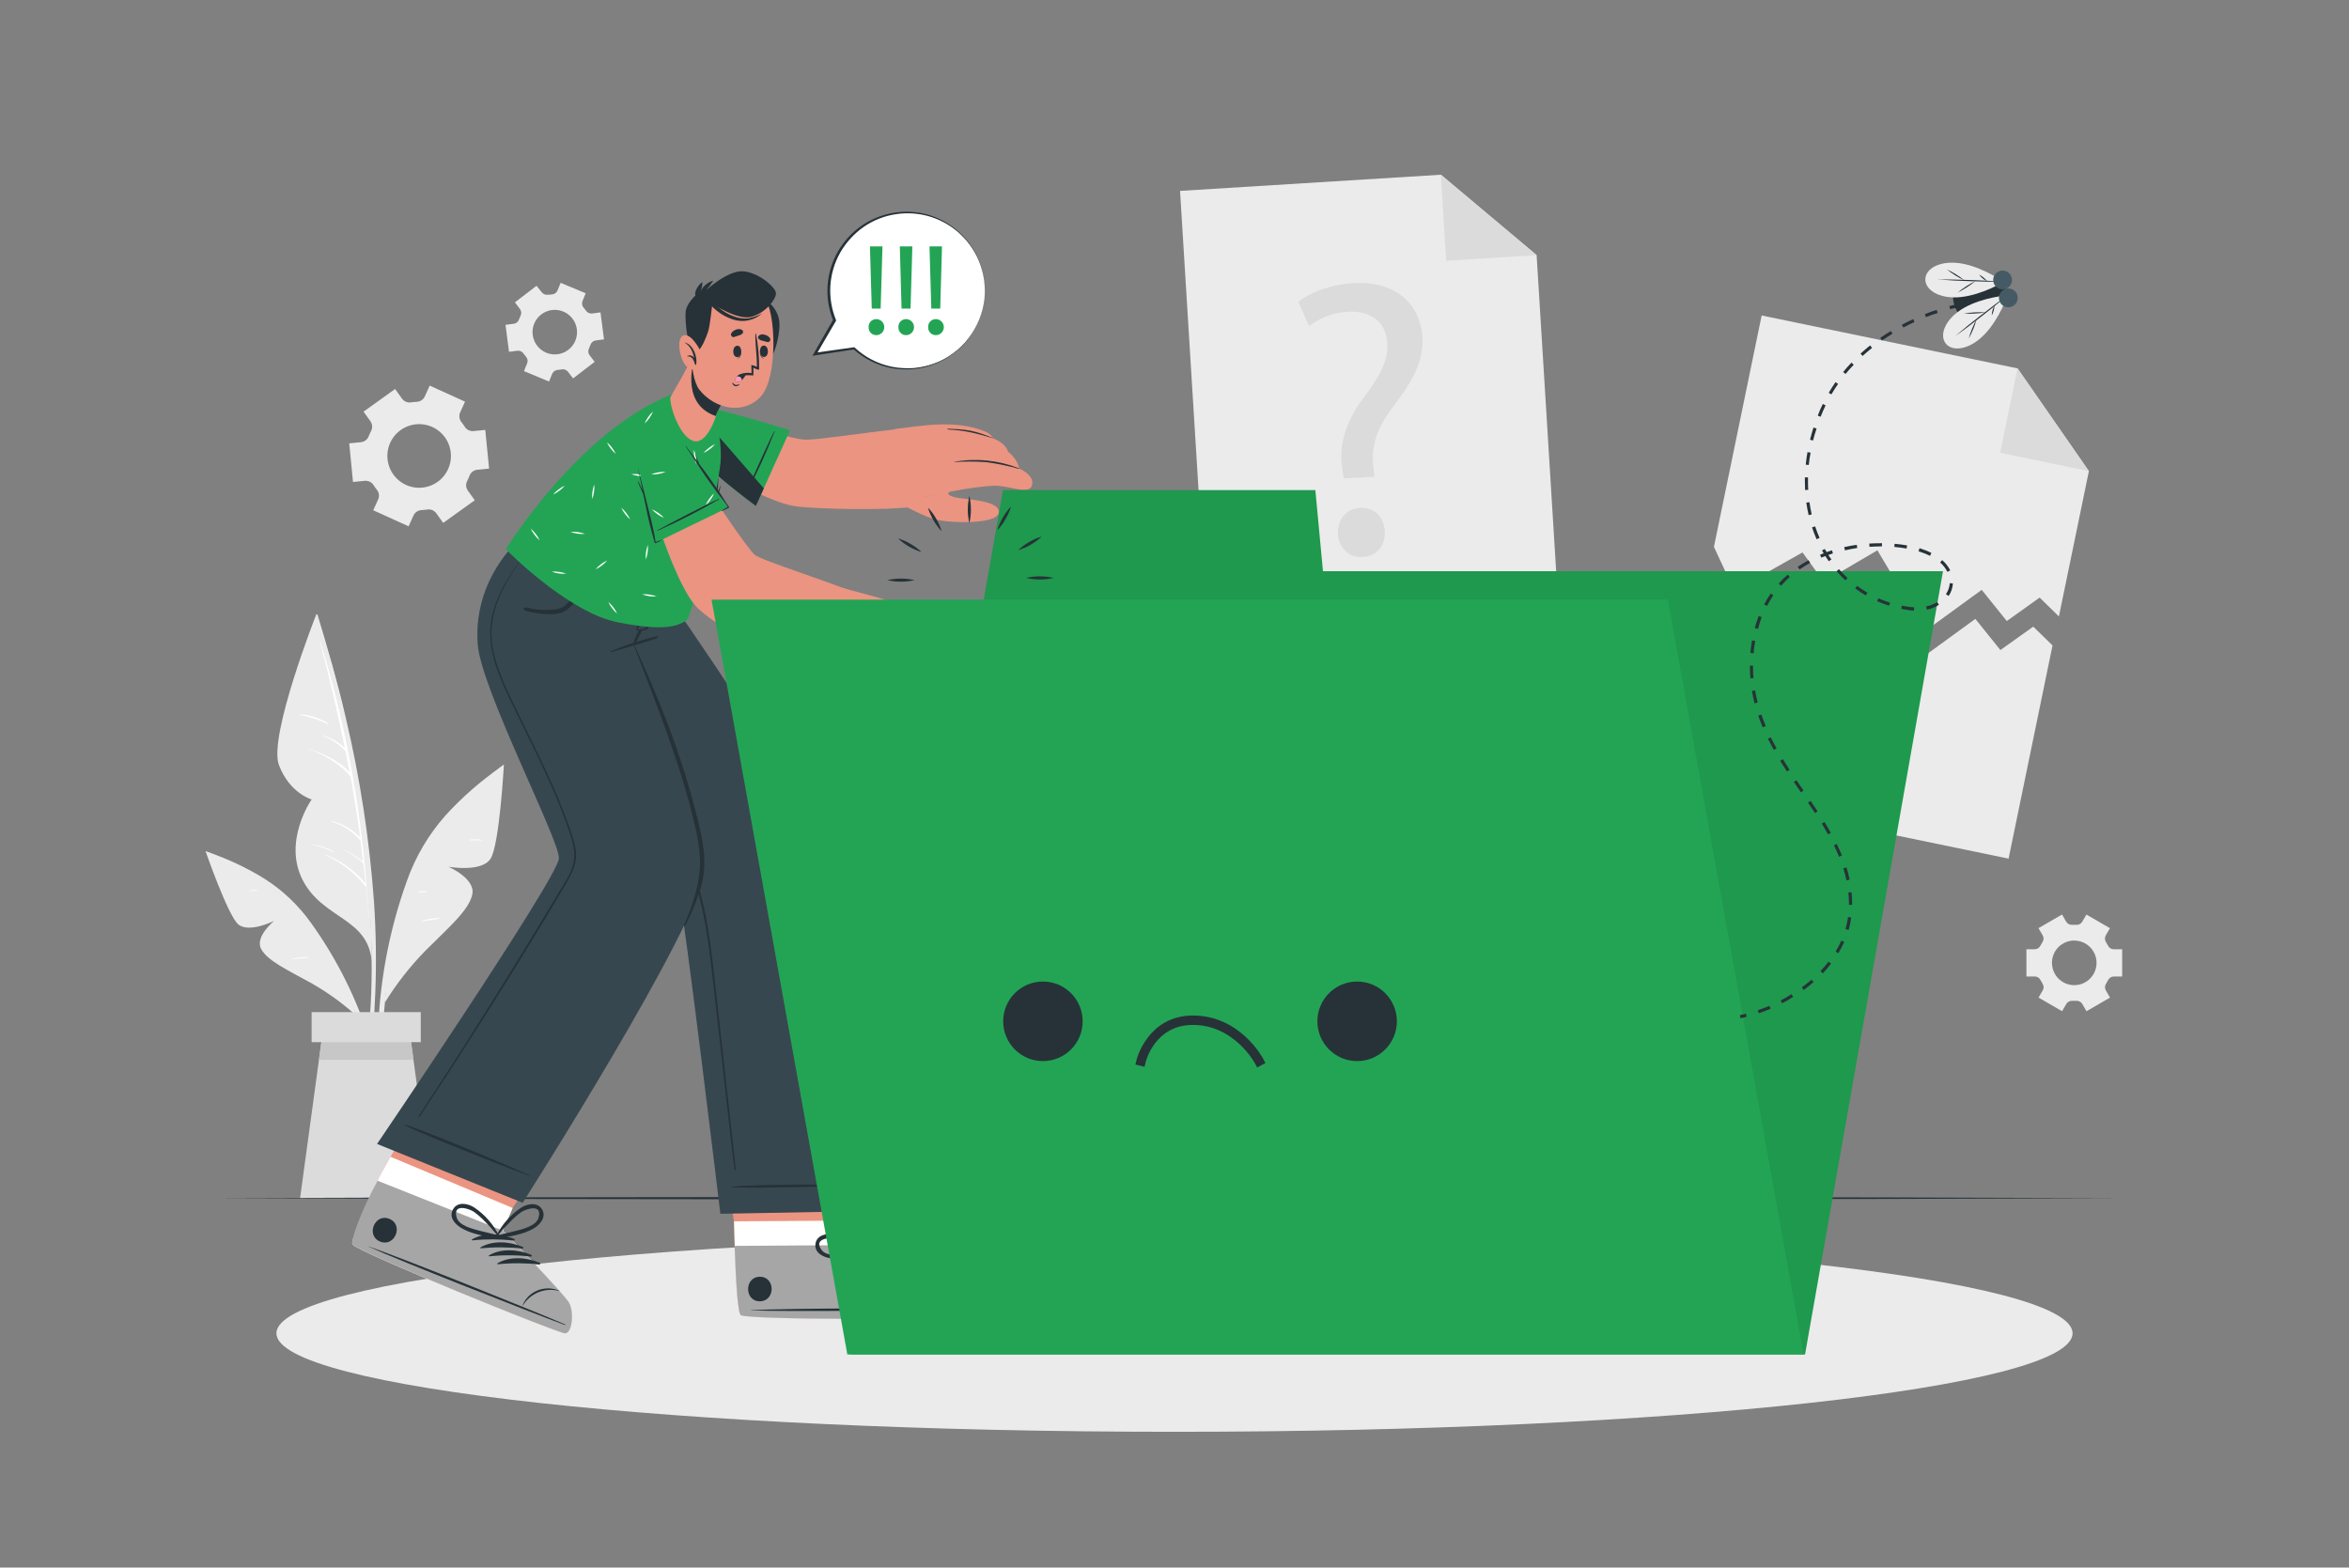 <svg width="454" height="303" viewBox="0 0 454 303" fill="none" xmlns="http://www.w3.org/2000/svg">
<rect x="0" y="0" width="454" height="303" fill="#808080" stroke="none"/>
<path d="M403.727 91.066L397.934 119.154L394.205 115.512L387.861 120.045L383.013 114.015L372.141 121.93L362.849 106.374L352.486 112.452L348.375 106.78L335.215 114.203L331.257 105.713L340.482 60.984L389.938 71.208L403.727 91.066Z" fill="#EBEBEB"/>
<path d="M389.938 71.207L403.727 91.066L386.572 87.52L389.938 71.207Z" fill="#DBDBDB"/>
<path d="M396.699 124.763L388.206 165.971L321.589 152.203L330.022 111.328L333.981 119.812L347.147 112.389L351.251 118.061L361.62 111.989L370.906 127.545L381.784 119.63L386.626 125.654L392.976 121.127L396.699 124.763Z" fill="#EBEBEB"/>
<path d="M301.353 119.935L233.465 124.14L228.071 36.9L278.484 33.773L296.989 49.317L301.353 119.935Z" fill="#EBEBEB"/>
<path d="M278.484 33.773L296.989 49.317L279.507 50.402L278.484 33.773Z" fill="#DBDBDB"/>
<path d="M259.688 92.475L259.422 90.505C258.738 86.427 259.851 81.864 263.393 77.095C266.589 72.853 268.32 69.823 268.126 66.381C267.908 62.502 265.336 60.054 260.548 60.248C257.811 60.39 255.183 61.362 253.011 63.035L250.923 58.351C253.344 56.382 257.581 54.927 261.607 54.715C270.342 54.23 274.591 59.406 274.924 65.181C275.215 70.35 272.539 74.234 269.137 78.773C266.014 82.912 264.991 86.324 265.433 90.184L265.62 92.16L259.688 92.475ZM258.611 103.207C258.453 100.395 260.239 98.311 262.896 98.165C265.554 98.02 267.491 99.886 267.648 102.704C267.793 105.365 266.165 107.51 263.356 107.667C260.675 107.819 258.738 105.868 258.586 103.207H258.611Z" fill="#DBDBDB"/>
<path d="M89.88 77.636L83.052 74.539L82.101 76.63C81.961 76.928 81.742 77.183 81.468 77.367C81.194 77.551 80.875 77.656 80.546 77.672C80.17 77.684 79.796 77.721 79.426 77.781C79.1 77.829 78.768 77.788 78.464 77.663C78.16 77.537 77.897 77.331 77.701 77.066L76.363 75.194L70.267 79.569L71.605 81.441C71.791 81.712 71.9 82.027 71.922 82.355C71.943 82.682 71.875 83.01 71.726 83.302C71.553 83.635 71.398 83.977 71.26 84.326C71.14 84.634 70.939 84.903 70.677 85.105C70.416 85.307 70.105 85.433 69.777 85.471L67.495 85.695L68.227 93.168L70.521 92.937C70.85 92.911 71.18 92.975 71.476 93.122C71.771 93.269 72.021 93.495 72.198 93.773C72.295 93.931 72.398 94.083 72.507 94.234C72.616 94.385 72.725 94.531 72.84 94.676C73.049 94.931 73.183 95.238 73.228 95.565C73.273 95.891 73.226 96.223 73.094 96.525L72.138 98.634L78.972 101.736L79.922 99.633C80.064 99.335 80.284 99.081 80.559 98.898C80.834 98.716 81.154 98.612 81.484 98.597C81.855 98.582 82.225 98.546 82.592 98.488C82.917 98.44 83.249 98.481 83.553 98.607C83.857 98.733 84.121 98.939 84.317 99.203L85.655 101.076L91.756 96.701L90.419 94.828C90.227 94.56 90.114 94.244 90.092 93.915C90.071 93.586 90.142 93.258 90.298 92.968C90.466 92.636 90.618 92.296 90.752 91.949C90.868 91.639 91.068 91.368 91.33 91.166C91.592 90.963 91.906 90.838 92.235 90.804L94.529 90.574L93.79 83.102L91.496 83.326C91.169 83.355 90.841 83.293 90.547 83.146C90.253 82.999 90.005 82.774 89.832 82.496C89.729 82.338 89.626 82.187 89.517 82.035C89.408 81.884 89.299 81.732 89.184 81.593C88.976 81.335 88.843 81.026 88.798 80.698C88.753 80.37 88.799 80.036 88.93 79.733L89.88 77.636ZM86.006 84.55C86.714 85.539 87.113 86.716 87.152 87.932C87.192 89.148 86.871 90.348 86.229 91.381C85.587 92.415 84.654 93.234 83.547 93.736C82.44 94.238 81.209 94.4 80.01 94.202C78.811 94.003 77.697 93.453 76.811 92.621C75.924 91.79 75.303 90.713 75.028 89.528C74.752 88.343 74.833 87.103 75.262 85.965C75.69 84.826 76.446 83.841 77.434 83.132C78.759 82.183 80.406 81.799 82.013 82.064C83.621 82.33 85.057 83.224 86.006 84.55Z" fill="#EBEBEB"/>
<path d="M398.539 176.777L393.987 179.407L394.792 180.801C394.913 181.001 394.972 181.232 394.965 181.465C394.957 181.698 394.883 181.924 394.75 182.116C394.611 182.334 394.478 182.559 394.356 182.795C394.257 183.004 394.1 183.18 393.904 183.303C393.707 183.425 393.48 183.489 393.249 183.486H391.651V188.752H393.261C393.492 188.749 393.719 188.813 393.916 188.935C394.112 189.058 394.269 189.234 394.369 189.443C394.49 189.679 394.623 189.903 394.762 190.121C394.895 190.313 394.969 190.539 394.977 190.773C394.985 191.006 394.925 191.236 394.804 191.436L393.999 192.83L398.551 195.46L399.363 194.06C399.48 193.862 399.65 193.7 399.855 193.593C400.059 193.486 400.289 193.438 400.519 193.454H401.294C401.523 193.439 401.753 193.487 401.957 193.594C402.161 193.701 402.332 193.862 402.45 194.06L403.261 195.466L407.807 192.836L407.002 191.436C406.887 191.235 406.831 191.006 406.84 190.775C406.848 190.544 406.921 190.32 407.05 190.128C407.19 189.909 407.323 189.679 407.444 189.449C407.543 189.24 407.7 189.064 407.897 188.941C408.093 188.819 408.32 188.755 408.552 188.758H410.162V183.492H408.54C408.308 183.495 408.081 183.431 407.885 183.309C407.688 183.186 407.531 183.01 407.432 182.801C407.311 182.571 407.177 182.34 407.038 182.122C406.909 181.93 406.836 181.706 406.828 181.475C406.819 181.243 406.875 181.014 406.99 180.813L407.795 179.413L403.249 176.783L402.438 178.165C402.32 178.364 402.15 178.525 401.946 178.633C401.741 178.74 401.511 178.788 401.282 178.771H400.894H400.507C400.276 178.787 400.046 178.738 399.841 178.631C399.636 178.524 399.464 178.363 399.344 178.165L398.539 176.777ZM400.894 181.807C401.747 181.806 402.581 182.058 403.291 182.532C404.001 183.005 404.554 183.679 404.881 184.468C405.208 185.257 405.294 186.125 405.128 186.962C404.962 187.8 404.551 188.569 403.948 189.173C403.345 189.777 402.576 190.188 401.74 190.354C400.903 190.52 400.036 190.434 399.248 190.107C398.46 189.78 397.787 189.226 397.314 188.515C396.841 187.805 396.589 186.97 396.59 186.116C396.589 185.549 396.7 184.989 396.916 184.465C397.132 183.942 397.449 183.466 397.849 183.065C398.248 182.664 398.723 182.347 399.246 182.13C399.768 181.913 400.328 181.801 400.894 181.801V181.807Z" fill="#EBEBEB"/>
<path d="M103.694 55.244L99.523 58.443L100.485 59.722C100.629 59.904 100.717 60.124 100.74 60.355C100.762 60.586 100.718 60.818 100.612 61.025C100.497 61.261 100.396 61.504 100.31 61.752C100.235 61.971 100.101 62.165 99.922 62.311C99.744 62.458 99.528 62.552 99.299 62.582L97.701 62.788L98.379 68.006L99.977 67.8C100.209 67.767 100.447 67.802 100.661 67.898C100.875 67.995 101.058 68.15 101.188 68.345C101.333 68.556 101.491 68.758 101.66 68.951C101.816 69.123 101.919 69.336 101.958 69.565C101.996 69.794 101.969 70.029 101.878 70.242L101.272 71.733L106.115 73.751L106.72 72.26C106.81 72.046 106.958 71.862 107.148 71.728C107.337 71.594 107.56 71.516 107.792 71.503L108.179 71.46L108.56 71.4C108.784 71.357 109.016 71.377 109.229 71.457C109.443 71.538 109.63 71.675 109.771 71.854L110.758 73.145L114.929 69.945L113.954 68.667C113.813 68.482 113.727 68.261 113.704 68.03C113.682 67.799 113.724 67.566 113.827 67.358C113.942 67.123 114.043 66.882 114.13 66.636C114.204 66.418 114.338 66.224 114.517 66.077C114.696 65.931 114.911 65.837 115.14 65.806L116.739 65.6L116.061 60.383L114.462 60.589C114.23 60.622 113.994 60.589 113.78 60.493C113.566 60.398 113.383 60.244 113.252 60.049C113.1 59.831 112.943 59.625 112.774 59.443C112.633 59.268 112.541 59.058 112.509 58.835C112.477 58.612 112.506 58.385 112.592 58.177L113.197 56.686L108.355 54.668L107.749 56.159C107.658 56.372 107.51 56.555 107.321 56.689C107.131 56.823 106.909 56.901 106.678 56.916L106.29 56.953L105.933 56.965C105.709 57.007 105.478 56.987 105.265 56.907C105.051 56.827 104.864 56.69 104.723 56.51L103.694 55.244ZM106.678 59.928C107.521 59.819 108.378 59.964 109.139 60.342C109.901 60.72 110.533 61.315 110.957 62.053C111.381 62.791 111.577 63.638 111.521 64.487C111.465 65.336 111.158 66.15 110.641 66.825C110.123 67.5 109.418 68.007 108.613 68.281C107.808 68.555 106.94 68.584 106.118 68.365C105.297 68.146 104.559 67.688 103.997 67.049C103.435 66.41 103.075 65.62 102.961 64.776C102.886 64.213 102.922 63.641 103.068 63.092C103.214 62.543 103.467 62.029 103.812 61.578C104.158 61.128 104.589 60.75 105.081 60.467C105.572 60.184 106.115 60.001 106.678 59.928Z" fill="#EBEBEB"/>
<path d="M72.531 191.969C72.758 186.11 72.678 180.244 72.289 174.395C71.423 162.315 69.583 150.326 66.786 138.544C65.249 131.914 63.36 125.393 61.387 118.879C61.326 118.679 61.011 118.733 61.066 118.939C67.162 141.907 72.162 165.601 71.817 189.478C71.72 196.144 70.945 202.719 70.316 209.361C70.316 209.536 70.588 209.609 70.63 209.427C71.883 203.725 72.295 197.774 72.531 191.969Z" fill="#EBEBEB"/>
<path d="M61.066 118.922C61.066 118.922 51.841 142.374 53.905 147.864C55.969 153.355 60.231 154.53 60.231 154.53C60.231 154.53 54.583 162.602 58.53 170.171C62.476 177.74 71.242 177.383 71.847 185.964C71.829 186.006 72.313 150.125 61.066 118.922Z" fill="#EBEBEB"/>
<path d="M70.824 171.189C70.839 171.15 70.839 171.107 70.824 171.068C69.613 155.057 66.612 139.232 61.877 123.891C61.877 123.848 61.786 123.86 61.798 123.891C63.627 130.759 65.241 137.655 66.641 144.58C65.401 143.403 63.886 142.557 62.234 142.119C62.234 142.119 62.186 142.156 62.234 142.168C63.969 142.804 65.529 143.842 66.786 145.198C67.053 146.561 67.319 147.919 67.567 149.282C65.503 146.973 62.646 145.828 59.783 144.737C59.776 144.74 59.771 144.745 59.767 144.751C59.763 144.756 59.761 144.763 59.761 144.77C59.761 144.778 59.763 144.784 59.767 144.79C59.771 144.796 59.776 144.801 59.783 144.804C62.767 146.016 65.733 147.579 67.755 150.155C68.457 154.045 69.075 157.95 69.607 161.869C68.117 160.306 66.205 159.209 64.105 158.711C64.038 158.711 64.002 158.79 64.069 158.808C66.226 159.445 68.153 160.695 69.613 162.408H69.65C69.831 163.782 70.005 165.161 70.17 166.547C69.017 165.57 67.715 164.785 66.314 164.22C66.278 164.22 66.254 164.262 66.314 164.275C67.744 164.895 69.054 165.762 70.182 166.838C70.182 166.838 70.213 166.838 70.231 166.838C70.382 168.153 70.533 169.468 70.667 170.783C68.588 168.267 65.89 166.337 62.84 165.184C62.827 165.184 62.815 165.189 62.805 165.198C62.796 165.207 62.791 165.219 62.791 165.232C62.791 165.245 62.796 165.257 62.805 165.266C62.815 165.275 62.827 165.281 62.84 165.281C65.852 166.61 68.498 168.65 70.552 171.225C70.574 171.254 70.605 171.275 70.639 171.285C70.674 171.296 70.711 171.296 70.745 171.286C70.945 173.304 71.127 175.322 71.272 177.346C71.272 177.376 71.32 177.376 71.32 177.346C71.163 175.314 70.998 173.262 70.824 171.189Z" fill="white"/>
<path d="M63.409 139.811C61.738 138.77 59.829 138.174 57.864 138.078C57.854 138.078 57.845 138.082 57.838 138.089C57.831 138.096 57.828 138.105 57.828 138.114C57.828 138.124 57.831 138.133 57.838 138.14C57.845 138.147 57.854 138.151 57.864 138.151C59.764 138.512 61.608 139.123 63.348 139.969C63.421 139.987 63.475 139.86 63.409 139.811Z" fill="white"/>
<path d="M64.528 164.639C63.244 163.901 61.831 163.418 60.364 163.215C60.315 163.215 60.309 163.282 60.364 163.294C61.796 163.581 63.181 164.067 64.48 164.736C64.535 164.766 64.583 164.669 64.528 164.639Z" fill="white"/>
<path d="M96.793 148.271C92.89 150.972 89.306 154.107 86.109 157.616C82.811 161.331 80.268 165.653 78.621 170.342C75.115 180.109 73.229 190.385 73.04 200.763C72.922 206.51 73.472 212.251 74.68 217.87C74.69 217.911 74.715 217.947 74.75 217.969C74.785 217.992 74.828 218.001 74.869 217.993C74.91 217.985 74.947 217.962 74.972 217.927C74.996 217.893 75.007 217.851 75.001 217.81C73.498 207.893 73.555 197.802 75.17 187.903C76.756 178.207 79.244 167.651 85.406 159.767C88.76 155.47 92.943 152.095 97.077 148.604C97.295 148.41 97.017 148.113 96.793 148.271Z" fill="#EBEBEB"/>
<path d="M74.395 193.771C76.617 190.174 79.228 186.833 82.18 183.808C86.799 179.185 90.685 175.9 91.29 172.846C91.896 169.792 86.666 167.537 86.666 167.537C86.666 167.537 93.052 168.689 94.801 166.004C96.551 163.319 97.392 147.77 97.392 147.77C97.392 147.77 85.77 156.078 80.352 167.725C74.934 179.372 74.395 193.771 74.395 193.771Z" fill="#EBEBEB"/>
<path d="M93.221 162.353C92.456 162.239 91.68 162.213 90.909 162.275C90.818 162.275 90.824 162.432 90.909 162.438C91.672 162.438 92.441 162.402 93.203 162.438C93.212 162.436 93.22 162.431 93.226 162.425C93.232 162.418 93.237 162.41 93.239 162.401C93.24 162.393 93.24 162.383 93.237 162.375C93.234 162.366 93.228 162.359 93.221 162.353Z" fill="white"/>
<path d="M84.874 177.438C83.647 177.463 82.433 177.705 81.29 178.153C81.29 178.153 81.29 178.213 81.29 178.207C82.501 177.922 83.669 177.807 84.868 177.601C84.883 177.594 84.897 177.583 84.906 177.569C84.916 177.555 84.921 177.538 84.922 177.521C84.923 177.504 84.918 177.487 84.91 177.472C84.901 177.458 84.889 177.445 84.874 177.438Z" fill="white"/>
<path d="M82.368 172.227C81.858 172.223 81.349 172.267 80.848 172.36C80.839 172.364 80.831 172.37 80.825 172.378C80.82 172.386 80.817 172.396 80.817 172.406C80.817 172.415 80.82 172.425 80.825 172.433C80.831 172.441 80.839 172.448 80.848 172.451C81.356 172.48 81.865 172.458 82.368 172.384C82.389 172.384 82.409 172.376 82.423 172.361C82.438 172.347 82.446 172.326 82.446 172.306C82.446 172.285 82.438 172.265 82.423 172.25C82.409 172.235 82.389 172.227 82.368 172.227Z" fill="white"/>
<path d="M40.321 164.765C44.104 166.049 47.729 167.758 51.127 169.861C54.652 172.104 57.709 175.01 60.128 178.418C65.218 185.511 69.115 193.39 71.665 201.743C73.088 206.368 73.965 211.143 74.281 215.972C74.274 216.003 74.257 216.031 74.232 216.051C74.207 216.071 74.176 216.082 74.144 216.082C74.112 216.082 74.081 216.071 74.057 216.051C74.032 216.031 74.015 216.003 74.008 215.972C72.939 207.6 70.566 199.447 66.974 191.811C63.445 184.327 58.996 176.364 52.192 171.407C48.487 168.71 44.322 166.94 40.17 165.074C39.952 165.001 40.103 164.692 40.321 164.765Z" fill="#EBEBEB"/>
<path d="M68.954 196.404C66.324 194.008 63.439 191.909 60.352 190.144C55.545 187.471 51.641 185.714 50.449 183.381C49.256 181.048 52.967 178.018 52.967 178.018C52.967 178.018 48.063 180.442 46.029 178.654C43.996 176.866 39.722 164.504 39.722 164.504C39.722 164.504 51.048 168.534 58.112 176.709C65.176 184.884 68.954 196.404 68.954 196.404Z" fill="#EBEBEB"/>
<path d="M59.553 185.025C58.439 184.947 57.321 185.085 56.26 185.431C56.26 185.431 56.26 185.486 56.26 185.479C57.343 185.294 58.437 185.18 59.535 185.14C59.613 185.14 59.631 185.031 59.553 185.025Z" fill="white"/>
<path d="M49.674 172.058C49.166 172.016 48.654 172.045 48.154 172.142C48.1 172.142 48.118 172.239 48.154 172.233C48.657 172.179 49.147 172.197 49.643 172.185C49.659 172.185 49.674 172.181 49.686 172.171C49.699 172.162 49.707 172.149 49.711 172.134C49.714 172.119 49.713 172.103 49.706 172.089C49.699 172.075 49.688 172.064 49.674 172.058Z" fill="white"/>
<path d="M83.56 231.604H57.997L61.641 204.873L62.573 198.02H78.984L79.916 204.873L83.56 231.604Z" fill="#DBDBDB"/>
<path d="M79.916 204.873H61.641L62.573 198.02H78.984L79.916 204.873Z" fill="#C7C7C7"/>
<path d="M81.326 195.641H60.225V201.446H81.326V195.641Z" fill="#DBDBDB"/>
<path d="M41.744 231.6L87.755 231.454L133.767 231.4L225.789 231.297L317.812 231.4L363.824 231.454L409.835 231.6L363.824 231.751L317.812 231.8L225.789 231.903L133.767 231.8L87.755 231.745L41.744 231.6Z" fill="#263238"/>
<path d="M227 276.765C322.862 276.765 400.573 268.24 400.573 257.724C400.573 247.208 322.862 238.684 227 238.684C131.138 238.684 53.427 247.208 53.427 257.724C53.427 268.24 131.138 276.765 227 276.765Z" fill="#EBEBEB"/>
<path d="M186.594 254.573C185.184 255.052 144.741 255.179 143.192 254.222C142.586 253.858 142.241 247.962 141.981 240.823C141.926 239.284 141.884 237.69 141.848 236.078L138.621 214.48L165.662 214.305L168.21 235.909L168.107 240.66C168.107 240.66 183.616 247.538 185.202 248.786C186.788 250.034 188.004 254.095 186.594 254.573Z" fill="#EB9481"/>
<path d="M186.594 254.575C185.184 255.054 144.741 255.181 143.192 254.223C142.477 253.775 142.09 245.164 141.872 236.08L168.18 235.91L168.077 240.661C168.077 240.661 183.585 247.539 185.171 248.788C186.757 250.036 188.004 254.096 186.594 254.575Z" fill="white"/>
<path d="M186.594 254.574C185.184 255.053 144.741 255.18 143.192 254.222C142.586 253.859 142.241 247.962 141.981 240.824L168.053 240.66C168.053 240.66 183.561 247.538 185.147 248.787C186.733 250.035 188.004 254.095 186.594 254.574Z" fill="#A6A6A6"/>
<path d="M186.007 252.954C179.227 252.809 151.866 252.875 145.153 253.251C145.098 253.251 145.098 253.287 145.153 253.293C151.872 253.578 179.233 253.293 186.007 253.063C186.152 253.057 186.152 252.954 186.007 252.954Z" fill="#263238"/>
<path d="M182.562 247.337C181.809 247.32 181.059 247.46 180.362 247.748C179.665 248.036 179.035 248.466 178.513 249.01C177.56 249.981 177.022 251.285 177.012 252.646C177.012 252.688 177.084 252.688 177.09 252.646C177.315 251.305 177.968 250.073 178.949 249.134C179.931 248.195 181.19 247.598 182.538 247.434C182.551 247.437 182.565 247.435 182.576 247.429C182.587 247.422 182.596 247.411 182.599 247.398C182.602 247.385 182.6 247.371 182.593 247.36C182.586 247.349 182.575 247.341 182.562 247.337Z" fill="#263238"/>
<path d="M170.704 241.325C167.992 241.295 164.85 242.264 163.168 244.494C163.107 244.579 163.228 244.67 163.307 244.628C165.676 243.376 168.172 242.38 170.752 241.658C170.792 241.647 170.827 241.622 170.85 241.587C170.872 241.553 170.881 241.511 170.875 241.47C170.869 241.429 170.849 241.392 170.817 241.365C170.786 241.338 170.745 241.324 170.704 241.325Z" fill="#263238"/>
<path d="M172.811 242.133C170.093 242.133 166.951 243.078 165.274 245.302C165.208 245.393 165.329 245.484 165.413 245.442C167.779 244.185 170.274 243.188 172.853 242.466C172.892 242.455 172.926 242.431 172.949 242.397C172.972 242.363 172.981 242.322 172.976 242.281C172.971 242.241 172.952 242.203 172.921 242.176C172.891 242.149 172.851 242.133 172.811 242.133Z" fill="#263238"/>
<path d="M174.905 242.945C172.193 242.945 169.051 243.885 167.369 246.115C167.308 246.2 167.429 246.29 167.508 246.248C169.877 244.996 172.373 244.001 174.953 243.279C174.993 243.268 175.028 243.243 175.051 243.208C175.073 243.173 175.082 243.132 175.076 243.091C175.07 243.05 175.05 243.012 175.018 242.985C174.987 242.959 174.946 242.944 174.905 242.945Z" fill="#263238"/>
<path d="M177.006 243.755C174.288 243.724 171.146 244.694 169.469 246.924C169.403 247.009 169.53 247.1 169.608 247.057C171.977 245.804 174.473 244.809 177.054 244.088C177.094 244.077 177.128 244.052 177.151 244.017C177.174 243.983 177.183 243.941 177.177 243.9C177.171 243.859 177.15 243.821 177.119 243.795C177.087 243.768 177.047 243.754 177.006 243.755Z" fill="#263238"/>
<path d="M146.86 246.797C143.833 246.797 143.833 251.554 146.86 251.536C149.887 251.518 149.911 246.779 146.86 246.797Z" fill="#263238"/>
<path d="M173.616 234.065C172.242 232.926 170.51 234.065 169.669 235.234C168.268 237.302 167.433 239.7 167.248 242.191C167.248 242.246 167.29 242.27 167.332 242.27C167.343 242.321 167.366 242.369 167.399 242.41C167.432 242.451 167.475 242.483 167.523 242.503C167.571 242.524 167.623 242.533 167.675 242.529C167.727 242.526 167.778 242.51 167.823 242.482C169.748 241.143 171.975 239.943 173.434 238.046C174.263 236.943 174.941 235.125 173.616 234.065ZM170.311 239.846C169.378 240.531 168.416 241.167 167.508 241.888C167.992 240.531 168.41 239.161 169.027 237.852C169.313 237.225 169.64 236.617 170.008 236.034C170.613 235.131 173.252 232.853 173.531 235.804C173.688 237.422 171.418 239.034 170.311 239.846Z" fill="#263238"/>
<path d="M160.492 243.222C162.853 243.573 165.292 242.894 167.611 242.525C167.661 242.512 167.708 242.487 167.747 242.453C167.786 242.418 167.816 242.375 167.836 242.327C167.855 242.278 167.863 242.226 167.859 242.174C167.854 242.122 167.838 242.072 167.811 242.028C167.819 242.021 167.826 242.012 167.831 242.002C167.836 241.992 167.839 241.981 167.839 241.97C167.839 241.959 167.836 241.948 167.831 241.938C167.826 241.928 167.819 241.92 167.811 241.913C165.948 240.25 163.68 239.106 161.237 238.598C159.808 238.325 157.786 238.719 157.605 240.495C157.387 242.167 159.112 243.004 160.492 243.222ZM158.846 241.682C157.03 239.355 160.498 239.155 161.539 239.398C162.215 239.567 162.878 239.782 163.525 240.04C164.849 240.59 166.144 241.207 167.405 241.889C166.255 242.004 165.123 242.21 163.979 242.367C162.611 242.549 159.862 242.961 158.846 241.682Z" fill="#263238"/>
<path d="M98.863 114.652C98.863 114.652 130.262 168.126 131.103 171.883C132.392 177.652 139.227 234.622 139.227 234.622L171.915 234.016C171.915 234.016 166.285 183.785 160.952 167.235C157.114 155.315 129.402 115.78 129.402 115.78L98.863 114.652Z" fill="#37474F"/>
<path d="M168.942 229.023C164.251 228.986 147.623 228.798 141.376 229.38C141.327 229.38 141.333 229.465 141.376 229.471C143.525 229.78 164.245 229.301 168.936 229.15C168.946 229.153 168.957 229.155 168.967 229.153C168.977 229.152 168.987 229.148 168.996 229.143C169.005 229.137 169.012 229.129 169.017 229.12C169.022 229.111 169.025 229.101 169.026 229.09C169.026 229.08 169.024 229.07 169.02 229.06C169.016 229.05 169.009 229.042 169.001 229.035C168.993 229.029 168.984 229.024 168.973 229.022C168.963 229.02 168.953 229.02 168.942 229.023Z" fill="#263238"/>
<path d="M104.22 119.562C106.278 122.792 108.458 125.955 110.552 129.161C112.646 132.367 114.753 135.573 116.829 138.772C120.97 145.236 125.005 151.743 128.936 158.292C130.854 161.327 132.495 164.53 133.839 167.86C135.066 171.192 135.988 174.628 136.593 178.126C137.235 181.635 137.659 185.18 138.052 188.725C138.456 192.494 138.878 196.266 139.317 200.039C140.177 207.759 141.039 215.48 141.902 223.2C142.005 224.146 142.108 225.091 142.205 226.042C142.205 226.182 141.969 226.206 141.951 226.042C140.988 218.377 140.189 210.68 139.317 203.014C138.882 199.189 138.448 195.365 138.016 191.543C137.61 187.986 137.223 184.422 136.672 180.889C136.167 177.402 135.398 173.958 134.372 170.587C133.242 167.097 131.727 163.743 129.856 160.588C126.073 154.05 122.065 147.626 118.058 141.196C114.051 134.767 109.935 128.282 105.709 121.932C105.189 121.15 104.662 120.368 104.117 119.598C104.075 119.556 104.184 119.502 104.22 119.562Z" fill="#263238"/>
<path d="M109.154 257.726C107.665 257.635 69.202 242.036 68.136 240.558C68.089 240.471 68.068 240.372 68.076 240.273C68.076 238.946 70.745 234.316 72.973 228.232C73.112 227.844 74.105 226.038 75.479 223.608C79.299 216.948 85.957 205.477 85.957 205.477L111.097 215.476L99.063 233.504L97.192 237.867C97.192 237.867 108.99 250.078 109.983 251.805C110.976 253.532 110.637 257.811 109.154 257.726Z" fill="#EB9481"/>
<path d="M109.154 257.723C107.665 257.632 69.202 242.034 68.136 240.555C68.089 240.468 68.068 240.369 68.076 240.27C68.076 238.943 70.745 234.313 72.973 228.229C73.112 227.841 74.105 226.036 75.479 223.605L99.087 233.501L97.216 237.865C97.216 237.865 109.014 250.076 110.007 251.803C111 253.53 110.637 257.808 109.154 257.723Z" fill="white"/>
<path d="M109.154 257.725C107.665 257.634 69.202 242.035 68.136 240.557C67.725 239.993 69.444 234.739 72.979 228.23L97.192 237.872C97.192 237.872 108.99 250.071 109.989 251.81C110.988 253.549 110.637 257.809 109.154 257.725Z" fill="#A6A6A6"/>
<path d="M109.214 256.003C102.985 253.324 77.598 243.107 71.236 240.938C71.181 240.938 71.169 240.937 71.236 240.974C77.356 243.761 102.822 253.773 109.19 256.124C109.311 256.154 109.347 256.057 109.214 256.003Z" fill="#263238"/>
<path d="M108.125 249.5C107.434 249.196 106.688 249.039 105.933 249.039C105.179 249.039 104.433 249.196 103.742 249.5C102.5 250.044 101.516 251.047 100.994 252.299C100.994 252.336 101.048 252.366 101.066 252.33C101.78 251.168 102.851 250.269 104.118 249.767C105.385 249.266 106.78 249.189 108.094 249.548C108.105 249.545 108.113 249.539 108.119 249.53C108.124 249.521 108.127 249.51 108.125 249.5Z" fill="#263238"/>
<path d="M99.39 239.476C96.89 238.428 93.609 238.149 91.218 239.585C91.127 239.64 91.218 239.767 91.296 239.761C93.962 239.49 96.648 239.504 99.311 239.803C99.352 239.808 99.393 239.797 99.427 239.773C99.46 239.75 99.484 239.714 99.494 239.674C99.504 239.634 99.499 239.592 99.479 239.555C99.46 239.519 99.428 239.491 99.39 239.476Z" fill="#263238"/>
<path d="M101.03 241.019C98.53 239.971 95.249 239.692 92.858 241.128C92.767 241.183 92.858 241.31 92.937 241.304C95.602 241.03 98.289 241.044 100.951 241.346C100.992 241.351 101.034 241.34 101.067 241.316C101.101 241.292 101.125 241.257 101.135 241.217C101.144 241.177 101.139 241.135 101.12 241.098C101.1 241.062 101.069 241.034 101.03 241.019Z" fill="#263238"/>
<path d="M102.677 242.558C100.171 241.51 96.89 241.231 94.505 242.667C94.408 242.722 94.505 242.849 94.577 242.843C97.243 242.569 99.93 242.583 102.592 242.885C102.634 242.892 102.677 242.883 102.712 242.86C102.748 242.837 102.773 242.801 102.784 242.76C102.795 242.719 102.79 242.676 102.77 242.638C102.75 242.601 102.717 242.572 102.677 242.558Z" fill="#263238"/>
<path d="M104.317 244.094C101.811 243.046 98.536 242.767 96.145 244.197C96.048 244.258 96.145 244.385 96.218 244.379C98.883 244.105 101.57 244.119 104.232 244.421C104.274 244.428 104.317 244.419 104.353 244.396C104.388 244.373 104.414 244.338 104.424 244.296C104.435 244.255 104.43 244.212 104.41 244.174C104.39 244.137 104.357 244.108 104.317 244.094Z" fill="#263238"/>
<path d="M75.231 235.593C72.404 234.466 70.648 238.872 73.487 239.999C76.326 241.126 78.088 236.72 75.231 235.593Z" fill="#263238"/>
<path d="M104.807 233.843C103.954 232.274 101.938 232.662 100.709 233.443C98.639 234.832 96.969 236.74 95.867 238.976C95.862 238.986 95.859 238.997 95.859 239.008C95.859 239.019 95.861 239.03 95.866 239.039C95.871 239.049 95.877 239.058 95.886 239.065C95.894 239.072 95.904 239.077 95.915 239.079C95.915 239.279 96.048 239.516 96.284 239.467C98.579 238.94 101.091 238.667 103.149 237.455C104.329 236.752 105.613 235.328 104.807 233.843ZM99.571 237.958C98.451 238.243 97.326 238.473 96.218 238.801C97.134 237.695 98.106 236.638 99.129 235.631C99.633 235.151 100.169 234.705 100.734 234.298C101.611 233.692 104.928 232.571 104.081 235.413C103.615 236.983 100.909 237.619 99.571 237.958Z" fill="#263238"/>
<path d="M89.208 237.4C91.266 238.612 93.778 238.896 96.066 239.43C96.302 239.484 96.46 239.248 96.442 239.042C96.453 239.041 96.464 239.037 96.473 239.03C96.483 239.023 96.49 239.014 96.495 239.004C96.5 238.994 96.502 238.982 96.501 238.971C96.5 238.959 96.496 238.948 96.49 238.939C95.389 236.698 93.719 234.786 91.647 233.394C90.437 232.606 88.409 232.212 87.549 233.776C86.69 235.339 88.003 236.691 89.208 237.4ZM88.264 235.351C87.422 232.509 90.733 233.636 91.611 234.248C92.175 234.657 92.709 235.104 93.209 235.588C94.231 236.596 95.201 237.656 96.115 238.763C95.007 238.436 93.881 238.2 92.761 237.915C91.405 237.551 88.724 236.945 88.264 235.351Z" fill="#263238"/>
<path d="M101.018 232.497L72.876 221.123C72.876 221.123 107.767 169.764 108.022 165.94C108.252 162.559 92.925 133.095 92.325 124.508C91.672 115.236 96.127 108.067 101.03 103.613L130.056 115.97C130.056 115.97 126.993 120.872 122.187 123.605C122.187 123.605 137.072 157.662 136.224 168.134C135.377 178.606 101.018 232.497 101.018 232.497Z" fill="#37474F"/>
<path d="M102.265 227.141C98.197 225.389 99.39 225.832 95.298 224.111C93.3 223.274 80.164 217.802 78.142 217.348C78.1 217.348 78.07 217.408 78.112 217.432C79.862 218.505 93.106 223.747 95.122 224.547C99.244 226.171 98.076 225.662 102.217 227.238C102.223 227.246 102.231 227.252 102.24 227.257C102.25 227.261 102.26 227.263 102.27 227.262C102.281 227.261 102.291 227.257 102.299 227.251C102.308 227.245 102.315 227.238 102.319 227.228C102.324 227.219 102.326 227.209 102.325 227.198C102.325 227.188 102.322 227.178 102.317 227.169C102.311 227.161 102.303 227.153 102.294 227.148C102.285 227.143 102.275 227.141 102.265 227.141Z" fill="#263238"/>
<path d="M126.944 122.982C123.923 123.687 120.966 124.648 118.107 125.854C118.095 125.858 118.084 125.864 118.075 125.872C118.066 125.88 118.059 125.89 118.053 125.901C118.048 125.912 118.045 125.924 118.044 125.936C118.043 125.948 118.045 125.961 118.049 125.972C118.053 125.984 118.059 125.994 118.067 126.004C118.075 126.013 118.085 126.02 118.096 126.025C118.107 126.031 118.119 126.034 118.131 126.035C118.143 126.035 118.156 126.034 118.167 126.03C121.133 125.163 124.148 124.351 127.066 123.327C127.289 123.248 127.174 122.933 126.944 122.982Z" fill="#263238"/>
<path d="M123.488 121.806C123.206 122.308 122.957 122.828 122.743 123.363C122.535 123.769 122.405 124.211 122.362 124.666C122.362 124.757 122.483 124.775 122.538 124.721C122.841 124.357 123.086 123.948 123.264 123.509C123.512 123.03 123.766 122.557 124.003 122.066C124.166 121.709 123.676 121.479 123.488 121.806Z" fill="#263238"/>
<path d="M123.851 119.052C124.033 118.604 124.208 118.161 124.396 117.713C124.584 117.265 124.82 116.804 125.001 116.331C125.001 116.259 125.147 116.331 125.116 116.386C124.935 116.834 124.82 117.307 124.681 117.768C124.541 118.228 124.384 118.689 124.233 119.149C123.948 120.004 123.627 120.852 123.234 121.682C123.71 121.706 124.186 121.623 124.626 121.44C125.076 121.152 125.422 120.727 125.613 120.228C125.867 119.731 126.103 119.222 126.363 118.725C126.684 118.188 126.953 117.622 127.168 117.034C127.168 116.962 127.314 117.034 127.283 117.089C126.889 118.331 126.372 119.531 125.74 120.67C125.467 121.113 125.256 121.579 124.759 121.749C124.222 121.899 123.66 121.939 123.107 121.864C123.034 121.864 122.949 121.864 122.973 121.755C123.221 120.84 123.514 119.938 123.851 119.052Z" fill="#263238"/>
<path d="M122.616 124.712C123.651 126.899 124.559 129.081 125.522 131.262C126.484 133.444 127.338 135.553 128.204 137.722C129.935 142.098 131.484 146.558 132.846 151.054C133.518 153.284 134.142 155.533 134.699 157.799C135.312 160.058 135.761 162.359 136.043 164.683C136.285 167.004 136.08 169.349 135.437 171.592C134.77 173.808 133.913 175.964 132.877 178.034C132.241 179.342 132.029 179.167 132.332 178.506C133.198 176.628 135.468 170.937 135.304 166.156C135.172 163.867 134.819 161.596 134.251 159.375C133.722 157.084 133.127 154.812 132.465 152.557C131.176 148.109 129.644 143.752 128.07 139.401C127.187 136.977 126.254 134.553 125.346 132.129C124.438 129.705 123.53 127.475 122.513 124.796C122.483 124.687 122.586 124.645 122.616 124.712Z" fill="#263238"/>
<path d="M101.254 117.484C101.757 117.297 102.465 117.606 102.973 117.691C103.632 117.802 104.297 117.869 104.965 117.891C105.625 117.914 106.287 117.892 106.944 117.824C107.606 117.807 108.255 117.634 108.839 117.321C109.796 116.623 110.617 115.754 111.26 114.757C112.026 113.74 112.659 112.628 113.143 111.449C113.143 111.376 113.27 111.449 113.246 111.497C113.034 112.17 112.877 112.849 112.64 113.509C112.379 114.13 112.068 114.728 111.708 115.297C111.125 116.442 110.263 117.422 109.202 118.145C108.034 118.812 106.533 118.751 105.231 118.696C104.476 118.652 103.726 118.553 102.985 118.4C102.453 118.284 101.557 118.2 101.218 117.733C101.202 117.715 101.19 117.694 101.183 117.671C101.176 117.648 101.174 117.624 101.178 117.6C101.181 117.577 101.19 117.554 101.203 117.534C101.216 117.514 101.234 117.497 101.254 117.484Z" fill="#263238"/>
<path d="M80.909 215.733C85.534 208.72 90.074 201.65 94.529 194.523C98.984 187.396 103.379 180.215 107.713 172.98C108.748 171.253 109.941 169.532 110.607 167.617C111.333 165.538 110.921 163.52 110.268 161.484C109.033 157.769 107.59 154.128 105.945 150.576C104.323 146.994 102.574 143.474 100.855 139.941C99.135 136.408 97.338 132.917 96.012 129.233C94.801 125.712 94.311 122.064 95.255 118.416C96.2 114.767 98.234 111.543 100.358 108.507C100.915 107.707 101.49 106.914 102.053 106.083C102.096 106.023 102.186 106.083 102.144 106.156C99.801 109.319 97.519 112.671 96.145 116.385C95.443 118.216 95.05 120.152 94.983 122.112C94.971 124.102 95.28 126.081 95.897 127.972C97.035 131.657 98.833 135.141 100.51 138.607C102.186 142.074 103.978 145.661 105.631 149.231C107.336 152.823 108.851 156.502 110.171 160.254C110.734 161.92 111.381 163.666 111.333 165.453C111.291 167.411 110.358 169.174 109.39 170.822C105.152 178.003 100.812 185.1 96.393 192.154C91.974 199.207 87.428 206.261 82.828 213.242L81.084 215.878C80.994 215.988 80.836 215.86 80.909 215.733Z" fill="#263238"/>
<path d="M131.666 83.307C134.287 89.064 147.526 96.996 153.724 97.851C158.18 98.457 171.727 98.675 176.37 97.966C181.818 97.13 177.653 82.434 174.439 82.816C165.601 83.846 158.095 84.998 155.734 84.998C152.853 84.998 137.265 79.992 135.389 79.283C130.788 77.568 130.183 80.04 131.666 83.307Z" fill="#EB9481"/>
<path d="M131.751 84.839C135.068 89.754 146.091 97.79 146.091 97.79L147.623 94.396L152.689 83.173C152.689 83.173 142.562 79.991 135.897 78.537C135.113 78.358 134.315 78.245 133.512 78.198C129.257 77.967 128.888 80.597 131.751 84.839Z" fill="#23A455"/>
<path d="M131.751 84.84C135.068 89.755 146.091 97.791 146.091 97.791L147.623 94.397C143.512 89.616 137.162 82.374 133.512 78.211C129.257 77.968 128.888 80.598 131.751 84.84Z" fill="#263238"/>
<path d="M144.106 95.511C144.947 93.445 148.688 85.124 149.62 83.391C149.681 83.27 149.778 83.282 149.723 83.391C148.1 87.529 146.253 91.575 144.19 95.511C144.166 95.584 144.069 95.56 144.106 95.511Z" fill="#263238"/>
<path d="M172.817 82.965C178.192 82.262 184.845 81.056 190.48 83.45C191.113 83.698 191.644 84.153 191.988 84.741C194.53 85.771 194.808 87.28 194.808 87.28C196.885 88.965 196.957 90.552 196.957 90.552C196.957 90.552 199.936 91.764 199.482 93.716C198.985 95.873 194.905 93.716 191.939 93.891C185.129 94.316 175.595 96.818 173.628 97.133L172.817 82.965Z" fill="#EB9481"/>
<path d="M184.494 89.317C186.485 89.181 188.483 89.181 190.474 89.317C192.643 89.59 194.788 90.025 196.891 90.62C196.904 90.625 196.919 90.624 196.932 90.618C196.945 90.612 196.956 90.6 196.96 90.587C196.965 90.573 196.964 90.558 196.958 90.545C196.952 90.532 196.941 90.522 196.927 90.517C192.976 88.965 188.675 88.529 184.494 89.257C184.397 89.245 184.397 89.323 184.494 89.317Z" fill="#263238"/>
<path d="M183.228 83.02C186.552 83.19 188.628 83.723 191.969 84.729V84.693C188.289 83.154 186.782 83.008 183.21 82.875C183.095 82.924 183.101 83.02 183.228 83.02Z" fill="#263238"/>
<path d="M183.767 94.922C182.901 95.328 183.113 95.782 184.766 96.164C186.418 96.546 193.289 96.661 193.047 99.061C192.805 101.461 183.113 101.158 180.408 100.309C177.702 99.461 173.628 97.134 173.628 97.134C175.547 96.813 180.05 95.594 183.767 94.922Z" fill="#EB9481"/>
<path d="M138.863 92.48C138.821 93.516 138.724 94.57 138.579 95.619C138.579 95.576 138.579 95.54 138.621 95.504C138.821 94.958 139.021 94.401 139.263 93.873C139.263 93.873 139.324 93.873 139.317 93.873C139.201 94.451 139.027 95.016 138.797 95.558C138.688 95.819 138.585 96.073 138.47 96.328C138.397 96.794 138.313 97.255 138.222 97.715C138.04 98.582 137.223 102.266 137.011 102.891C136.975 103.018 136.817 102.988 136.83 102.842C136.872 102.163 137.556 98.328 137.695 97.455C137.966 95.77 138.327 94.101 138.779 92.455C138.809 92.425 138.87 92.449 138.863 92.48Z" fill="#263238"/>
<path d="M132.568 120.036C130.952 120.866 128.869 122.157 119.487 120.308C118.881 120.187 118.312 120.042 117.719 119.866C108.924 117.224 98.349 106.867 97.773 106.134C97.773 106.134 111.751 83.452 129.626 76.319C131.836 75.44 135.492 77.137 137.495 79.252C138.216 80.01 139.784 85.579 139.184 90.087C138.585 94.596 134.178 119.206 132.568 120.036Z" fill="#23A455"/>
<path d="M131.309 89.879C131.376 90.837 131.242 91.799 130.915 92.703C130.839 91.744 130.973 90.78 131.309 89.879Z" fill="white"/>
<path d="M125.213 105.328C125.252 105.805 125.235 106.285 125.165 106.758C125.106 107.235 124.991 107.703 124.82 108.152C124.778 107.673 124.794 107.191 124.868 106.716C124.93 106.242 125.046 105.776 125.213 105.328Z" fill="white"/>
<path d="M114.856 93.648C114.924 94.609 114.79 95.573 114.462 96.478C114.386 95.518 114.521 94.552 114.856 93.648Z" fill="white"/>
<path d="M135.298 104.539C135.337 105.018 135.32 105.5 135.25 105.975C135.191 106.452 135.075 106.92 134.905 107.369C134.863 106.89 134.879 106.408 134.953 105.933C135.014 105.457 135.13 104.989 135.298 104.539Z" fill="white"/>
<path d="M121.999 91.651C122.475 91.611 122.954 91.625 123.427 91.694C123.904 91.754 124.372 91.872 124.82 92.045C123.862 92.114 122.901 91.98 121.999 91.651Z" fill="white"/>
<path d="M110.243 102.806C111.201 102.739 112.162 102.873 113.064 103.2C112.106 103.277 111.143 103.142 110.243 102.806Z" fill="white"/>
<path d="M124.093 114.885C125.051 114.816 126.012 114.95 126.914 115.279C125.956 115.354 124.994 115.22 124.093 114.885Z" fill="white"/>
<path d="M106.617 110.497C107.575 110.43 108.536 110.564 109.438 110.891C108.48 110.967 107.518 110.833 106.617 110.497Z" fill="white"/>
<path d="M131.218 79.021C132.176 78.953 133.137 79.088 134.039 79.415C133.082 79.482 132.121 79.348 131.218 79.021Z" fill="white"/>
<path d="M127.798 82.887C127.492 83.255 127.142 83.585 126.757 83.868C126.382 84.159 125.976 84.407 125.546 84.608C125.85 84.242 126.195 83.912 126.575 83.626C126.954 83.335 127.364 83.087 127.798 82.887Z" fill="white"/>
<path d="M109.16 93.875C108.85 94.24 108.499 94.567 108.113 94.851C107.741 95.147 107.335 95.395 106.902 95.59C107.213 95.227 107.565 94.899 107.949 94.614C108.321 94.32 108.728 94.072 109.16 93.875Z" fill="white"/>
<path d="M132.435 98.832C132.125 99.199 131.774 99.528 131.388 99.814C131.015 100.108 130.609 100.357 130.177 100.553C130.487 100.186 130.838 99.857 131.224 99.571C131.598 99.28 132.005 99.032 132.435 98.832Z" fill="white"/>
<path d="M117.362 108.332C117.052 108.699 116.701 109.028 116.315 109.314C115.942 109.607 115.536 109.856 115.104 110.053C115.414 109.686 115.765 109.357 116.151 109.071C116.526 108.78 116.932 108.532 117.362 108.332Z" fill="white"/>
<path d="M138.21 85.852C137.9 86.219 137.549 86.548 137.162 86.833C136.787 87.124 136.381 87.372 135.952 87.573C136.261 87.206 136.613 86.876 136.999 86.591C137.372 86.297 137.778 86.049 138.21 85.852Z" fill="white"/>
<path d="M137.895 96.862C137.528 96.552 137.199 96.2 136.914 95.814C136.62 95.441 136.372 95.034 136.176 94.602C136.544 94.908 136.873 95.258 137.156 95.644C137.446 96.022 137.693 96.43 137.895 96.862Z" fill="white"/>
<path d="M104.299 104.448C103.932 104.138 103.603 103.786 103.318 103.4C103.027 103.025 102.779 102.618 102.58 102.188C102.946 102.498 103.275 102.849 103.56 103.236C103.854 103.609 104.102 104.016 104.299 104.448Z" fill="white"/>
<path d="M133.809 113.473C133.441 113.167 133.112 112.817 132.828 112.431C132.538 112.055 132.291 111.649 132.09 111.219C132.456 111.529 132.785 111.881 133.07 112.267C133.363 112.639 133.61 113.044 133.809 113.473Z" fill="white"/>
<path d="M119.021 87.746C118.654 87.439 118.325 87.089 118.04 86.704C117.751 86.328 117.504 85.921 117.301 85.492C117.669 85.799 117.999 86.149 118.282 86.534C118.571 86.911 118.819 87.317 119.021 87.746Z" fill="white"/>
<path d="M119.281 118.612C118.914 118.302 118.585 117.95 118.3 117.564C118.01 117.188 117.762 116.782 117.562 116.352C117.93 116.658 118.259 117.008 118.542 117.394C118.834 117.771 119.081 118.179 119.281 118.612Z" fill="white"/>
<path d="M121.793 100.405C121.43 100.093 121.103 99.742 120.818 99.356C120.523 98.985 120.275 98.578 120.08 98.144C120.445 98.455 120.772 98.806 121.055 99.193C121.349 99.566 121.597 99.972 121.793 100.405Z" fill="white"/>
<path d="M134.221 85.293C131.938 84.869 129.796 80.148 129.523 76.972C129.523 76.754 130.589 75.027 131.805 72.864C132.544 71.549 133.325 70.064 133.948 68.658C134.075 68.373 134.82 69.337 134.82 69.337L136.442 70.549L141.799 74.664C140.524 76.196 139.44 77.879 138.573 79.675C138.487 79.87 138.422 80.073 138.379 80.281C138.377 80.316 138.377 80.35 138.379 80.384C138.046 81.584 136.418 85.699 134.221 85.293Z" fill="#EB9481"/>
<path d="M138.379 80.313C138.377 80.347 138.377 80.382 138.379 80.416C138.061 80.323 137.751 80.203 137.453 80.058C131.587 77.307 134.172 69.441 134.172 69.441L136.472 70.581L141.83 74.695C140.554 76.228 139.47 77.911 138.603 79.707C138.507 79.9 138.432 80.104 138.379 80.313Z" fill="#263238"/>
<path d="M147.956 57.922C147.956 57.922 150.637 59.625 150.649 62.655C150.661 65.685 149.439 68.648 149.184 68.757C148.93 68.866 147.956 57.922 147.956 57.922Z" fill="#263238"/>
<path d="M134.65 59.495C133.04 62.677 133.125 72.706 135.135 75.287C138.052 79.033 143.67 80.323 147.066 76.621C150.353 73.033 150.014 59.968 147.671 57.532C144.263 53.932 137.035 54.786 134.65 59.495Z" fill="#EB9481"/>
<path d="M143.198 67.523C143.198 67.523 143.143 67.56 143.149 67.584C143.186 68.269 143.113 69.057 142.502 69.299C142.502 69.299 142.502 69.341 142.502 69.335C143.258 69.214 143.343 68.166 143.198 67.523Z" fill="#263238"/>
<path d="M142.574 66.829C141.472 66.769 141.436 68.975 142.459 69.029C143.482 69.084 143.494 66.878 142.574 66.829Z" fill="#263238"/>
<path d="M146.933 67.5C146.933 67.5 146.987 67.5 146.987 67.561C146.951 68.245 147.029 69.033 147.647 69.269C147.647 69.269 147.647 69.312 147.647 69.306C146.884 69.191 146.793 68.142 146.933 67.5Z" fill="#263238"/>
<path d="M147.556 66.798C148.652 66.732 148.706 68.938 147.689 68.998C146.672 69.059 146.636 66.853 147.556 66.798Z" fill="#263238"/>
<path d="M141.884 65.149C142.173 65.066 142.458 64.969 142.738 64.858C143.056 64.8 143.345 64.638 143.561 64.397C143.613 64.309 143.635 64.206 143.623 64.104C143.611 64.002 143.566 63.907 143.494 63.834C143.33 63.709 143.136 63.63 142.932 63.606C142.728 63.581 142.521 63.612 142.332 63.694C141.924 63.804 141.57 64.061 141.339 64.415C141.293 64.5 141.272 64.596 141.279 64.692C141.286 64.788 141.32 64.88 141.377 64.957C141.434 65.034 141.513 65.093 141.602 65.127C141.692 65.161 141.79 65.169 141.884 65.149Z" fill="#263238"/>
<path d="M148.307 66.124C148.012 66.058 147.721 65.977 147.435 65.882C147.116 65.839 146.82 65.692 146.594 65.463C146.535 65.379 146.507 65.278 146.514 65.175C146.52 65.073 146.561 64.976 146.63 64.9C146.786 64.766 146.975 64.677 147.178 64.642C147.38 64.607 147.588 64.627 147.78 64.7C148.194 64.786 148.561 65.023 148.809 65.366C148.861 65.448 148.888 65.542 148.887 65.638C148.887 65.735 148.858 65.829 148.804 65.909C148.751 65.989 148.676 66.052 148.587 66.091C148.499 66.129 148.402 66.14 148.307 66.124Z" fill="#263238"/>
<path d="M141.648 74.002C141.811 74.166 141.969 74.384 142.217 74.408C142.472 74.408 142.723 74.355 142.956 74.251C142.956 74.251 142.998 74.251 142.956 74.287C142.856 74.42 142.723 74.524 142.569 74.587C142.416 74.65 142.248 74.67 142.084 74.645C141.946 74.607 141.821 74.529 141.727 74.422C141.632 74.314 141.571 74.181 141.551 74.039C141.546 74.026 141.547 74.012 141.553 73.999C141.558 73.987 141.569 73.977 141.581 73.972C141.594 73.967 141.608 73.968 141.621 73.973C141.633 73.979 141.643 73.99 141.648 74.002Z" fill="#263238"/>
<path d="M145.607 71.081C145.607 71.081 145.637 72.099 145.607 72.577C144.677 72.478 143.737 72.511 142.816 72.674C142.598 72.723 142.623 72.547 142.871 72.432C143.613 72.092 144.439 71.983 145.244 72.117C145.292 71.99 145.165 70.541 145.244 70.547C145.61 70.619 145.964 70.742 146.297 70.911C146.297 68.778 145.958 66.669 145.988 64.536C145.988 64.463 146.103 64.451 146.115 64.536C146.546 66.792 146.748 69.086 146.721 71.383C146.727 71.644 145.788 71.177 145.607 71.081Z" fill="#263238"/>
<path d="M144.245 72.216C144.004 72.851 143.556 73.387 142.974 73.737C142.06 74.107 141.763 73.276 142.683 72.525C143.166 72.281 143.706 72.174 144.245 72.216Z" fill="#263238"/>
<path d="M143.295 73.551C143.198 73.629 143.09 73.693 142.974 73.739C142.132 74.078 141.799 73.405 142.477 72.727C142.937 72.763 143.464 72.933 143.295 73.551Z" fill="#FF99BA"/>
<path d="M134.19 68.071C135.298 68.41 136.569 65.077 136.932 63.829C137.247 62.702 137.61 59.12 137.665 58.872C137.719 58.623 142.508 62.041 145.28 61.229C148.052 60.417 149.935 57.902 149.977 56.732C150.02 55.563 146.551 52.593 143.555 52.442C140.558 52.29 136.497 56.078 136.497 56.078C136.987 55.52 137.433 54.925 137.828 54.296C137.78 54.163 135.843 54.939 135.486 56.32C135.486 56.32 135.873 54.581 135.728 54.551C135.583 54.52 134.075 56.005 134.414 57.132C134.414 57.132 132.671 58.641 132.514 60.296C132.356 61.95 132.889 67.671 134.19 68.071Z" fill="#263238"/>
<path d="M147.266 60.598C146.441 61.045 145.553 61.364 144.632 61.543C143.599 61.635 142.559 61.469 141.606 61.058C140.645 60.687 139.754 60.158 138.966 59.495C138.27 58.925 137.647 58.228 136.902 57.719C136.715 57.586 136.503 57.858 136.618 58.028C137.86 59.785 139.634 61.094 141.678 61.761C142.628 62.071 143.641 62.129 144.619 61.929C145.597 61.73 146.507 61.279 147.259 60.622C147.259 60.622 147.278 60.598 147.266 60.598Z" fill="#263238"/>
<path d="M135.346 67.774C135.346 67.774 133.627 64.283 132.078 64.847C130.528 65.41 131.472 70.24 133.064 71.125C133.259 71.251 133.478 71.337 133.707 71.376C133.936 71.416 134.17 71.409 134.396 71.356C134.622 71.303 134.835 71.205 135.023 71.067C135.21 70.929 135.367 70.755 135.486 70.555L135.346 67.774Z" fill="#EB9481"/>
<path d="M132.386 66.223C132.386 66.223 132.35 66.223 132.386 66.271C133.488 66.926 133.936 68.089 134.202 69.301C134.152 69.173 134.075 69.057 133.976 68.962C133.876 68.866 133.758 68.793 133.627 68.749C133.497 68.704 133.359 68.687 133.222 68.701C133.085 68.715 132.953 68.758 132.834 68.829C132.798 68.829 132.834 68.895 132.834 68.895C133.051 68.861 133.273 68.896 133.469 68.993C133.665 69.091 133.826 69.247 133.93 69.441C134.103 69.764 134.241 70.105 134.342 70.459C134.378 70.574 134.578 70.543 134.56 70.416C134.82 68.907 133.972 66.623 132.386 66.223Z" fill="#263238"/>
<path d="M123.996 83.359C122.786 90.225 130.219 113.356 134.983 117.677C142.072 124.1 155.177 128.324 159.929 129.7C161.999 130.306 167.726 115.719 165.631 114.756C161.146 112.714 147.211 108.351 145.885 107.26C144.56 106.169 136.569 94.612 133.01 87.959C128.246 79.002 124.596 79.887 123.996 83.359Z" fill="#EB9481"/>
<path d="M162.102 113.473C162.102 113.473 168.289 115.054 172.278 116.272C174.505 116.957 178.222 118.466 179.633 119.714C181.739 121.587 189.354 130.75 187.175 132.646C185.202 134.368 179.657 125.659 179.657 125.659C179.657 125.659 186.025 133.949 183.289 135.58C180.553 137.21 175.547 126.538 175.547 126.538C175.547 126.538 181.897 135.204 178.791 136.434C176.443 137.361 171.406 127.95 171.406 127.95C171.406 127.95 176.818 135.434 174.433 136.495C171.806 137.67 166.618 129.271 166.618 129.271C160.129 130.95 156.327 129.089 153.827 127.453C153.24 127.053 162.102 113.473 162.102 113.473Z" fill="#EB9481"/>
<path d="M177.635 122.647C178.422 123.592 179.221 124.55 179.917 125.562C180.613 126.574 181.273 127.616 181.872 128.689C182.684 130.076 183.334 131.552 183.809 133.088C182.768 130.422 180.329 126.755 179.633 125.743C178.937 124.731 178.289 123.683 177.599 122.671C177.581 122.647 177.617 122.623 177.635 122.647Z" fill="#263238"/>
<path d="M173.936 125.101C175.28 126.168 178.095 130.131 179.179 132.791C179.227 132.9 179.179 132.894 179.1 132.791C178.253 131.476 174.814 126.386 173.906 125.119C173.888 125.101 173.918 125.083 173.936 125.101Z" fill="#263238"/>
<path d="M170.383 126.651C172.053 128.405 173.372 130.462 174.269 132.712C174.312 132.821 174.227 132.802 174.16 132.712C172.907 130.669 171.939 129.075 170.317 126.706C170.292 126.651 170.347 126.597 170.383 126.651Z" fill="#263238"/>
<path d="M130.752 83.864C125.225 76.04 121.92 78.937 123.028 87.433C124.069 95.378 126.848 104.843 126.848 104.843L140.77 98.08C140.77 98.08 134.269 88.875 130.752 83.864Z" fill="#23A455"/>
<path d="M134.112 86.941C134.295 87.383 134.427 87.845 134.505 88.317C134.59 88.791 134.621 89.273 134.596 89.753C134.414 89.309 134.284 88.846 134.208 88.372C134.118 87.9 134.086 87.42 134.112 86.941Z" fill="white"/>
<path d="M125.861 91.698C126.749 91.337 127.705 91.171 128.664 91.213C128.222 91.395 127.761 91.525 127.289 91.601C126.819 91.691 126.339 91.724 125.861 91.698Z" fill="white"/>
<path d="M126.218 79.531C125.843 80.417 125.284 81.212 124.578 81.864C124.952 80.979 125.512 80.183 126.218 79.531Z" fill="white"/>
<path d="M138.016 95.352C137.832 95.795 137.599 96.216 137.32 96.606C137.048 97.001 136.731 97.363 136.376 97.685C136.75 96.799 137.31 96.004 138.016 95.352Z" fill="white"/>
<path d="M128.331 100.099C127.887 99.918 127.466 99.684 127.078 99.402C126.683 99.131 126.321 98.814 126 98.457C126.885 98.832 127.679 99.392 128.331 100.099Z" fill="white"/>
<path d="M132.568 86.219C133.313 87.243 134.081 88.243 134.844 89.249C134.65 88.74 134.481 88.225 134.336 87.703H134.372C134.523 88.103 134.699 88.497 134.844 88.915L135.062 89.521C135.081 89.563 135.097 89.605 135.11 89.649C135.716 90.43 136.321 91.212 136.878 92.012C137.562 92.97 138.222 93.939 138.888 94.909C139.554 95.878 140.225 97.084 140.946 98.06C141.012 98.145 139.735 98.666 139.596 98.733C139.457 98.799 139.384 98.684 139.517 98.642C139.65 98.599 140.667 97.975 140.679 97.963C140.014 96.981 139.245 96.078 138.549 95.127C137.853 94.175 137.162 93.224 136.491 92.261C135.129 90.297 133.882 88.261 132.526 86.291L132.568 86.219Z" fill="#263238"/>
<path d="M123.355 93.055C123.567 93.467 123.797 93.873 123.96 94.297L124.19 94.824C123.869 93.315 123.585 91.794 123.252 90.285C123.894 92.709 124.541 95.188 125.135 97.648C125.697 99.999 126.382 102.375 126.708 104.775C127.13 104.589 127.568 104.441 128.016 104.332C127.566 104.623 127.082 104.858 126.575 105.029C125.846 102.589 125.239 100.113 124.759 97.612C124.608 96.933 124.469 96.254 124.323 95.576C124.166 95.163 123.978 94.77 123.791 94.364C123.603 93.957 123.434 93.503 123.264 93.073C123.3 93.049 123.343 93.024 123.355 93.055Z" fill="#263238"/>
<path d="M127.053 102.504C128.99 101.413 137.084 97.219 138.894 96.444C139.021 96.389 139.087 96.444 138.96 96.529C135.119 98.763 131.158 100.786 127.096 102.589C127.047 102.601 126.999 102.534 127.053 102.504Z" fill="#263238"/>
<path d="M348.866 261.823H164.433L191.098 110.414H375.531L348.866 261.823Z" fill="#1E9A4E"/>
<path d="M254.222 94.731H193.864L191.098 110.414H255.693L254.222 94.731Z" fill="#1E9A4E"/>
<g opacity="0.1">
<path opacity="0.1" d="M348.866 261.823H164.433L191.098 110.414H375.531L348.866 261.823Z" fill="black"/>
<path opacity="0.1" d="M254.222 94.731H193.864L191.098 110.414H255.693L254.222 94.731Z" fill="black"/>
</g>
<path d="M187.351 101.132C186.947 99.397 186.947 97.594 187.351 95.859C187.754 97.594 187.754 99.397 187.351 101.132Z" fill="#263238"/>
<path d="M181.987 102.682C181.371 102.042 180.84 101.325 180.407 100.549C179.954 99.789 179.598 98.974 179.348 98.125C179.966 98.761 180.498 99.476 180.928 100.252C181.381 101.015 181.737 101.831 181.987 102.682Z" fill="#263238"/>
<path d="M178.113 106.71C176.412 106.193 174.853 105.291 173.555 104.074C174.404 104.321 175.217 104.675 175.976 105.129C176.752 105.564 177.47 106.096 178.113 106.71Z" fill="#263238"/>
<path d="M176.757 112.139C175.025 112.543 173.223 112.543 171.491 112.139C173.223 111.735 175.025 111.735 176.757 112.139Z" fill="#263238"/>
<path d="M178.331 117.512C177.689 118.126 176.974 118.657 176.2 119.093C175.441 119.547 174.628 119.901 173.779 120.148C174.418 119.531 175.134 118.999 175.91 118.566C176.668 118.111 177.482 117.756 178.331 117.512Z" fill="#263238"/>
<path d="M182.351 121.383C181.835 123.088 180.934 124.652 179.717 125.952C179.964 125.101 180.32 124.287 180.777 123.528C181.208 122.749 181.737 122.028 182.351 121.383Z" fill="#263238"/>
<path d="M187.774 122.723C187.985 123.585 188.087 124.471 188.077 125.359C188.09 126.247 187.988 127.133 187.774 127.995C187.557 127.133 187.456 126.247 187.472 125.359C187.462 124.471 187.563 123.585 187.774 122.723Z" fill="#263238"/>
<path d="M193.138 121.2C193.754 121.839 194.285 122.556 194.718 123.333C195.172 124.091 195.526 124.906 195.771 125.757C194.554 124.456 193.653 122.893 193.138 121.188V121.2Z" fill="#263238"/>
<path d="M197.006 117.141C197.855 117.385 198.669 117.74 199.427 118.195C200.203 118.628 200.919 119.16 201.558 119.777C200.708 119.532 199.894 119.178 199.137 118.722C198.361 118.289 197.645 117.758 197.006 117.141Z" fill="#263238"/>
<path d="M198.344 111.709C200.078 111.305 201.882 111.305 203.616 111.709C201.882 112.113 200.078 112.113 198.344 111.709Z" fill="#263238"/>
<path d="M196.794 106.343C197.435 105.73 198.151 105.2 198.925 104.768C199.681 104.308 200.495 103.951 201.346 103.707C200.047 104.925 198.485 105.827 196.782 106.343H196.794Z" fill="#263238"/>
<path d="M192.768 102.467C193.018 101.619 193.371 100.804 193.822 100.043C194.254 99.267 194.785 98.55 195.402 97.91C195.157 98.76 194.803 99.575 194.348 100.334C193.916 101.11 193.385 101.827 192.768 102.467Z" fill="#263238"/>
<path d="M348.593 261.823H163.767L137.52 115.91H322.352L348.593 261.823Z" fill="#23A455"/>
<path d="M201.57 205.107C205.812 205.107 209.252 201.664 209.252 197.417C209.252 193.17 205.812 189.727 201.57 189.727C197.327 189.727 193.888 193.17 193.888 197.417C193.888 201.664 197.327 205.107 201.57 205.107Z" fill="#263238"/>
<path d="M262.297 205.107C266.539 205.107 269.979 201.664 269.979 197.417C269.979 193.17 266.539 189.727 262.297 189.727C258.055 189.727 254.615 193.17 254.615 197.417C254.615 201.664 258.055 205.107 262.297 205.107Z" fill="#263238"/>
<path d="M242.969 206.338L242.545 205.532C242.509 205.46 238.538 198.115 230.553 198.115C223.289 198.115 221.473 205.029 221.425 205.326L221.207 206.205L219.445 205.781L219.657 204.896C219.657 204.811 221.824 196.297 230.553 196.297C239.633 196.297 243.974 204.345 244.155 204.69L244.579 205.49L242.969 206.338Z" fill="#263238"/>
<path d="M336.39 196.83L336.263 196.224C336.656 196.139 337.044 196.048 337.431 195.945L337.582 196.551C337.171 196.654 336.789 196.745 336.39 196.83Z" fill="#263238"/>
<path d="M339.925 195.851L339.731 195.281C340.488 195.02 341.245 194.736 341.977 194.427L342.213 194.984C341.469 195.299 340.7 195.59 339.925 195.851ZM344.435 193.918L344.162 193.384C344.87 193.015 345.579 192.615 346.251 192.172L346.565 192.687C345.875 193.166 345.155 193.572 344.435 193.918ZM348.599 191.354L348.242 190.863C348.896 190.385 349.526 189.882 350.119 189.366L350.518 189.821C349.883 190.372 349.277 190.888 348.593 191.378L348.599 191.354ZM352.292 188.13L351.85 187.712C352.407 187.106 352.934 186.5 353.418 185.894L353.896 186.264C353.394 186.93 352.855 187.555 352.304 188.154L352.292 188.13ZM355.288 184.252L354.774 183.931C355.192 183.254 355.564 182.549 355.888 181.822L356.444 182.07C356.102 182.828 355.714 183.565 355.282 184.276L355.288 184.252ZM357.292 179.755L356.687 179.586C356.908 178.825 357.072 178.049 357.177 177.265L357.782 177.343C357.682 178.167 357.516 178.982 357.286 179.78L357.292 179.755ZM357.964 174.907H357.359V174.732C357.359 173.998 357.316 173.253 357.244 172.52L357.849 172.459C357.928 173.214 357.969 173.972 357.97 174.732L357.964 174.907ZM356.874 170.162C356.711 169.381 356.509 168.608 356.269 167.847L356.874 167.666C357.122 168.453 357.334 169.253 357.48 170.035L356.874 170.162ZM355.44 165.599C355.149 164.884 354.834 164.151 354.447 163.411L354.992 163.139C355.361 163.89 355.7 164.642 355.997 165.369L355.44 165.599ZM353.321 161.278C352.946 160.618 352.534 159.921 352.11 159.206L352.625 158.885C353.067 159.606 353.484 160.309 353.836 160.981L353.321 161.278ZM350.791 157.164C350.349 156.497 349.901 155.824 349.441 155.152L349.943 154.812C350.403 155.485 350.851 156.158 351.293 156.836L350.791 157.164ZM348.067 153.152C347.613 152.485 347.153 151.813 346.705 151.146L347.207 150.807C347.655 151.473 348.109 152.146 348.563 152.806L348.067 153.152ZM345.361 149.116C344.919 148.437 344.489 147.746 344.065 147.056L344.58 146.74C345.004 147.431 345.433 148.11 345.869 148.789L345.361 149.116ZM342.837 144.953C342.425 144.219 342.044 143.492 341.699 142.795L342.243 142.523C342.582 143.213 342.964 143.929 343.363 144.656L342.837 144.953ZM340.688 140.59C340.367 139.832 340.082 139.062 339.816 138.311L340.421 138.117C340.676 138.85 340.96 139.608 341.275 140.353L340.688 140.59ZM339.114 135.966C338.914 135.178 338.738 134.372 338.605 133.542L339.211 133.445C339.344 134.22 339.507 135.008 339.707 135.784L339.114 135.966ZM338.303 131.118C338.242 130.372 338.212 129.621 338.212 128.869V128.669H338.817V128.863C338.817 129.597 338.817 130.336 338.908 131.063L338.303 131.118ZM338.908 126.27L338.303 126.209C338.303 126.046 338.333 125.876 338.351 125.7C338.424 125.052 338.515 124.403 338.623 123.785L339.229 123.888C339.126 124.494 339.035 125.13 338.962 125.767C338.987 125.955 338.987 126.118 338.938 126.288L338.908 126.27ZM339.749 121.555L339.144 121.391C339.368 120.592 339.628 119.81 339.919 119.064L340.482 119.283C340.207 120.033 339.972 120.798 339.78 121.573L339.749 121.555ZM369.913 118.022C369.574 118.022 369.223 117.974 368.878 117.925C368.406 117.858 367.934 117.78 367.468 117.689L367.589 117.083C368.037 117.168 368.503 117.246 368.963 117.313C369.29 117.355 369.623 117.386 369.943 117.404L369.913 118.022ZM372.401 117.834L372.274 117.228C373.034 117.071 373.762 116.789 374.429 116.392L374.744 116.907C374.031 117.349 373.249 117.668 372.431 117.852L372.401 117.834ZM341.493 117.113L340.954 116.828C341.339 116.106 341.766 115.405 342.231 114.731L342.728 115.077C342.285 115.737 341.883 116.423 341.523 117.131L341.493 117.113ZM365.101 117.077C364.319 116.829 363.551 116.539 362.8 116.21L363.049 115.653C363.776 115.976 364.522 116.258 365.282 116.495L365.101 117.077ZM376.602 115.186L376.1 114.847C376.531 114.221 376.786 113.49 376.838 112.732L377.444 112.774C377.392 113.643 377.108 114.483 376.62 115.204L376.602 115.186ZM360.621 115.095C359.913 114.683 359.228 114.232 358.569 113.744L358.926 113.259C359.567 113.732 360.234 114.169 360.924 114.568L360.621 115.095ZM344.217 113.204L343.769 112.798C344.317 112.188 344.901 111.611 345.518 111.071L345.918 111.526C345.324 112.058 344.762 112.624 344.235 113.223L344.217 113.204ZM356.681 112.18C356.078 111.624 355.506 111.036 354.967 110.417L355.421 110.017C355.945 110.618 356.501 111.19 357.086 111.732L356.681 112.18ZM376.384 110.538C376.037 109.845 375.558 109.228 374.974 108.72L375.373 108.265C376.016 108.822 376.545 109.5 376.929 110.259L376.384 110.538ZM347.8 110.059L347.455 109.562C348.133 109.099 348.834 108.673 349.556 108.284L349.84 108.817C349.145 109.202 348.47 109.622 347.818 110.077L347.8 110.059ZM353.454 108.484C353.224 108.156 353 107.823 352.788 107.478L352.001 107.787L351.771 107.229L352.467 106.95C352.358 106.769 352.25 106.587 352.147 106.405L352.673 106.108C352.794 106.32 352.915 106.532 353.042 106.714C353.381 106.593 353.727 106.478 354.078 106.369L354.253 106.975C353.957 107.066 353.648 107.163 353.369 107.266C353.557 107.562 353.751 107.872 353.975 108.132L353.454 108.484ZM373.025 107.441C372.439 107.149 371.832 106.902 371.209 106.702L370.809 106.575L370.985 105.969L371.396 106.102C372.045 106.309 372.676 106.566 373.285 106.872L373.025 107.441ZM356.572 106.357L356.444 105.751C357.225 105.575 358.037 105.429 358.866 105.314L358.957 105.92C358.158 106.047 357.365 106.199 356.59 106.375L356.572 106.357ZM368.497 106.029C367.74 105.896 366.941 105.793 366.124 105.72L366.172 105.114C367.014 105.187 367.831 105.29 368.594 105.429L368.497 106.029ZM361.323 105.678L361.281 105.072C362.001 105.029 362.722 105.005 363.436 105.005H363.733V105.611H363.442C362.758 105.629 362.044 105.648 361.342 105.696L361.323 105.678ZM351.093 104.229C350.766 103.49 350.488 102.721 350.216 101.939L350.821 101.751C351.075 102.515 351.36 103.266 351.674 103.987L351.093 104.229ZM349.562 99.575C349.38 98.794 349.229 97.982 349.114 97.151L349.719 97.067C349.834 97.867 349.98 98.66 350.155 99.43L349.562 99.575ZM348.884 94.727C348.854 94.182 348.835 93.624 348.835 93.067C348.835 92.806 348.835 92.54 348.835 92.279H349.441C349.441 92.54 349.441 92.794 349.441 93.055C349.441 93.6 349.441 94.152 349.483 94.679L348.884 94.727ZM349.604 89.879L348.999 89.819C349.084 89.019 349.199 88.201 349.338 87.395L349.943 87.498C349.78 88.304 349.665 89.079 349.586 89.891L349.604 89.879ZM350.434 85.147L349.828 85.001C350.022 84.219 350.246 83.432 350.494 82.644L351.099 82.832C350.827 83.626 350.603 84.395 350.415 85.159L350.434 85.147ZM351.886 80.559L351.323 80.341C351.62 79.584 351.929 78.826 352.298 78.093L352.843 78.359C352.48 79.087 352.159 79.826 351.868 80.596L351.886 80.559ZM353.969 76.238L353.442 75.929C353.854 75.232 354.296 74.535 354.756 73.869L355.252 74.214C354.78 74.881 354.35 75.56 353.95 76.251L353.969 76.238ZM356.699 72.293L356.227 71.912C356.735 71.305 357.28 70.663 357.843 70.094L358.279 70.512C357.71 71.081 357.177 71.687 356.681 72.305L356.699 72.293ZM359.992 68.803L359.586 68.354C360.192 67.815 360.797 67.282 361.445 66.767L361.82 67.245C361.172 67.76 360.555 68.288 359.974 68.815L359.992 68.803ZM363.751 65.809L363.406 65.306C364.066 64.852 364.756 64.403 365.458 63.979L365.767 64.494C365.064 64.924 364.411 65.367 363.733 65.821L363.751 65.809ZM367.861 63.306L367.577 62.773C368.291 62.391 369.029 62.028 369.768 61.688L370.022 62.24C369.253 62.585 368.545 62.949 367.843 63.318L367.861 63.306ZM372.238 61.294L372.014 60.725C372.776 60.428 373.545 60.119 374.308 59.895L374.502 60.501C373.733 60.731 372.97 61.01 372.219 61.306L372.238 61.294Z" fill="#263238"/>
<path d="M376.905 59.764L376.753 59.158C377.504 58.964 377.964 58.879 377.964 58.879L378.073 59.485C378.073 59.485 377.637 59.576 376.905 59.764Z" fill="#263238"/>
<path d="M387.607 55.85C386.063 51.062 375.724 52.783 377.74 59.044C379.756 65.303 389.151 60.643 387.607 55.85Z" fill="#263238"/>
<path d="M372.117 53.933C372.195 51.831 375.113 50.212 379.241 50.958C383.37 51.703 387.25 54.491 387.25 54.491C387.25 54.491 383.176 56.963 379.005 57.418C374.834 57.872 372.038 56.03 372.117 53.933Z" fill="#EBEBEB"/>
<path d="M387.25 54.48C385.107 54.48 382.97 54.42 380.833 54.353C378.697 54.287 376.554 54.178 374.417 54.008C376.56 54.008 378.703 54.062 380.839 54.129C382.976 54.196 385.119 54.305 387.25 54.48Z" fill="#263238"/>
<path d="M376.263 52.062C377.48 52.645 378.627 53.363 379.683 54.202C379.074 53.916 378.484 53.592 377.916 53.232C377.343 52.875 376.791 52.484 376.263 52.062Z" fill="#263238"/>
<path d="M381.875 54.277C380.78 55.166 379.592 55.934 378.333 56.568C379.434 55.678 380.627 54.91 381.893 54.277H381.875Z" fill="#263238"/>
<path d="M382.498 53.098C383.109 53.391 383.644 53.823 384.06 54.358C383.754 54.214 383.468 54.033 383.206 53.819C382.943 53.606 382.706 53.364 382.498 53.098Z" fill="#263238"/>
<path d="M376.051 66.388C377.341 68.049 380.652 67.649 383.563 64.631C386.475 61.613 388.019 57.074 388.019 57.074C388.019 57.074 383.249 57.438 379.611 59.498C375.973 61.559 374.756 64.722 376.051 66.388Z" fill="#EBEBEB"/>
<path d="M388.019 57.074C386.275 58.286 384.58 59.632 382.879 60.934C381.178 62.237 379.514 63.583 377.885 64.97C379.629 63.758 381.324 62.419 383.019 61.116C384.714 59.813 386.366 58.468 388.019 57.074Z" fill="#263238"/>
<path d="M380.5 65.448C380.824 64.859 381.113 64.252 381.366 63.63C381.624 63.006 381.842 62.366 382.02 61.715C381.695 62.303 381.406 62.91 381.154 63.533C380.899 64.158 380.681 64.797 380.5 65.448Z" fill="#263238"/>
<path d="M383.781 60.38C382.365 60.304 380.945 60.38 379.544 60.604C380.25 60.647 380.957 60.647 381.663 60.604C382.373 60.57 383.08 60.495 383.781 60.38Z" fill="#263238"/>
<path d="M384.95 60.98C385.111 60.681 385.237 60.364 385.325 60.035C385.415 59.709 385.467 59.373 385.482 59.035C385.16 59.635 384.978 60.3 384.95 60.98Z" fill="#263238"/>
<path d="M387.607 55.848C387.265 55.959 386.898 55.966 386.552 55.868C386.206 55.77 385.897 55.572 385.664 55.298C385.431 55.024 385.284 54.687 385.242 54.33C385.201 53.972 385.266 53.611 385.43 53.29C385.594 52.97 385.849 52.706 386.163 52.531C386.477 52.355 386.835 52.278 387.194 52.307C387.552 52.336 387.893 52.471 388.175 52.695C388.457 52.918 388.665 53.221 388.775 53.563C388.922 54.021 388.882 54.519 388.663 54.947C388.444 55.376 388.064 55.699 387.607 55.848Z" fill="#455A64"/>
<path d="M388.721 59.309C388.379 59.42 388.012 59.427 387.667 59.329C387.321 59.231 387.013 59.033 386.78 58.759C386.547 58.485 386.4 58.149 386.358 57.792C386.316 57.435 386.381 57.073 386.544 56.753C386.708 56.433 386.962 56.168 387.276 55.993C387.589 55.817 387.947 55.739 388.305 55.767C388.663 55.796 389.005 55.93 389.287 56.153C389.569 56.375 389.778 56.677 389.889 57.019C389.963 57.246 389.991 57.485 389.972 57.724C389.953 57.962 389.888 58.194 389.779 58.406C389.671 58.619 389.521 58.808 389.34 58.963C389.158 59.118 388.948 59.236 388.721 59.309Z" fill="#455A64"/>
<path d="M190.262 57.761C189.972 60.544 188.915 63.192 187.209 65.409C185.504 67.626 183.216 69.325 180.602 70.317C177.987 71.308 175.149 71.552 172.404 71.023C169.659 70.493 167.115 69.21 165.056 67.317L157.508 68.427L161.285 61.894C160.421 59.768 160.053 57.474 160.207 55.184C160.362 52.894 161.036 50.67 162.178 48.68C163.32 46.691 164.9 44.987 166.797 43.7C168.695 42.413 170.861 41.576 173.13 41.252C175.4 40.929 177.713 41.127 179.894 41.833C182.075 42.538 184.067 43.731 185.719 45.323C187.371 46.914 188.638 48.861 189.425 51.017C190.213 53.172 190.499 55.478 190.262 57.761Z" fill="white"/>
<path d="M190.262 57.763C189.978 60.545 188.931 63.194 187.236 65.417C186.407 66.541 185.409 67.528 184.276 68.344C183.167 69.189 181.944 69.873 180.644 70.374C179.342 70.887 177.975 71.213 176.582 71.343C175.885 71.406 175.186 71.42 174.487 71.386C173.787 71.368 173.088 71.295 172.399 71.168C169.617 70.655 167.032 69.377 164.935 67.477L165.111 67.531L157.574 68.689L157.023 68.774L157.302 68.289L161.055 61.744V62.005C160.169 59.84 159.793 57.5 159.954 55.166C160.116 52.833 160.812 50.567 161.987 48.546C163.161 46.53 164.775 44.806 166.709 43.504C168.639 42.218 170.835 41.387 173.132 41.072C175.429 40.757 177.767 40.967 179.972 41.686C182.153 42.428 184.14 43.65 185.789 45.261C187.434 46.868 188.692 48.829 189.467 50.995C190.242 53.161 190.514 55.476 190.262 57.763ZM190.262 57.763C190.507 55.487 190.226 53.185 189.441 51.035C188.656 48.886 187.387 46.945 185.734 45.364C184.081 43.783 182.087 42.603 179.906 41.916C177.725 41.229 175.415 41.053 173.156 41.401C170.918 41.732 168.787 42.574 166.927 43.861C165.082 45.158 163.541 46.842 162.411 48.794C161.298 50.751 160.642 52.934 160.492 55.181C160.345 57.443 160.709 59.709 161.557 61.811L161.612 61.944L161.539 62.072L157.738 68.592L157.471 68.192L165.026 67.132H165.129L165.202 67.198C167.221 69.08 169.723 70.362 172.429 70.901C173.103 71.038 173.788 71.121 174.475 71.149C175.162 71.198 175.852 71.198 176.539 71.149C177.918 71.038 179.274 70.739 180.571 70.258C181.871 69.785 183.094 69.123 184.203 68.295C185.331 67.487 186.331 66.512 187.169 65.404C188.886 63.193 189.957 60.547 190.262 57.763Z" fill="#263238"/>
<path d="M167.883 63.233C167.872 63.033 167.901 62.832 167.97 62.643C168.04 62.455 168.147 62.282 168.285 62.137C168.424 61.991 168.591 61.876 168.776 61.798C168.96 61.719 169.159 61.68 169.36 61.682C169.771 61.682 170.165 61.846 170.456 62.136C170.747 62.427 170.91 62.822 170.91 63.233C170.91 63.645 170.747 64.039 170.456 64.33C170.165 64.621 169.771 64.785 169.36 64.785C169.159 64.787 168.96 64.747 168.776 64.669C168.591 64.591 168.424 64.476 168.285 64.33C168.147 64.185 168.04 64.012 167.97 63.824C167.901 63.635 167.872 63.434 167.883 63.233ZM168.488 59.652L168.137 47.629H170.559L170.208 59.652H168.488Z" fill="#23A455"/>
<path d="M173.64 63.233C173.628 63.033 173.658 62.833 173.727 62.645C173.795 62.456 173.902 62.284 174.04 62.139C174.178 61.993 174.344 61.878 174.528 61.799C174.712 61.721 174.911 61.681 175.111 61.682C175.522 61.682 175.916 61.846 176.207 62.136C176.497 62.427 176.66 62.822 176.66 63.233C176.66 63.645 176.497 64.039 176.207 64.33C175.916 64.621 175.522 64.785 175.111 64.785C174.911 64.786 174.712 64.746 174.528 64.667C174.344 64.589 174.178 64.473 174.04 64.328C173.902 64.183 173.795 64.01 173.727 63.822C173.658 63.634 173.628 63.434 173.64 63.233ZM174.245 59.652L173.912 47.629H176.334L175.983 59.652H174.245Z" fill="#23A455"/>
<path d="M179.391 63.233C179.379 63.033 179.409 62.832 179.478 62.643C179.547 62.455 179.654 62.282 179.793 62.137C179.931 61.991 180.098 61.876 180.283 61.798C180.468 61.719 180.667 61.68 180.868 61.682C181.279 61.682 181.673 61.846 181.963 62.136C182.254 62.427 182.417 62.822 182.417 63.233C182.417 63.645 182.254 64.039 181.963 64.33C181.673 64.621 181.279 64.785 180.868 64.785C180.667 64.787 180.468 64.747 180.283 64.669C180.098 64.591 179.931 64.476 179.793 64.33C179.654 64.185 179.547 64.012 179.478 63.824C179.409 63.635 179.379 63.434 179.391 63.233ZM179.996 59.652L179.645 47.629H182.066L181.721 59.652H179.996Z" fill="#23A455"/>
</svg>
